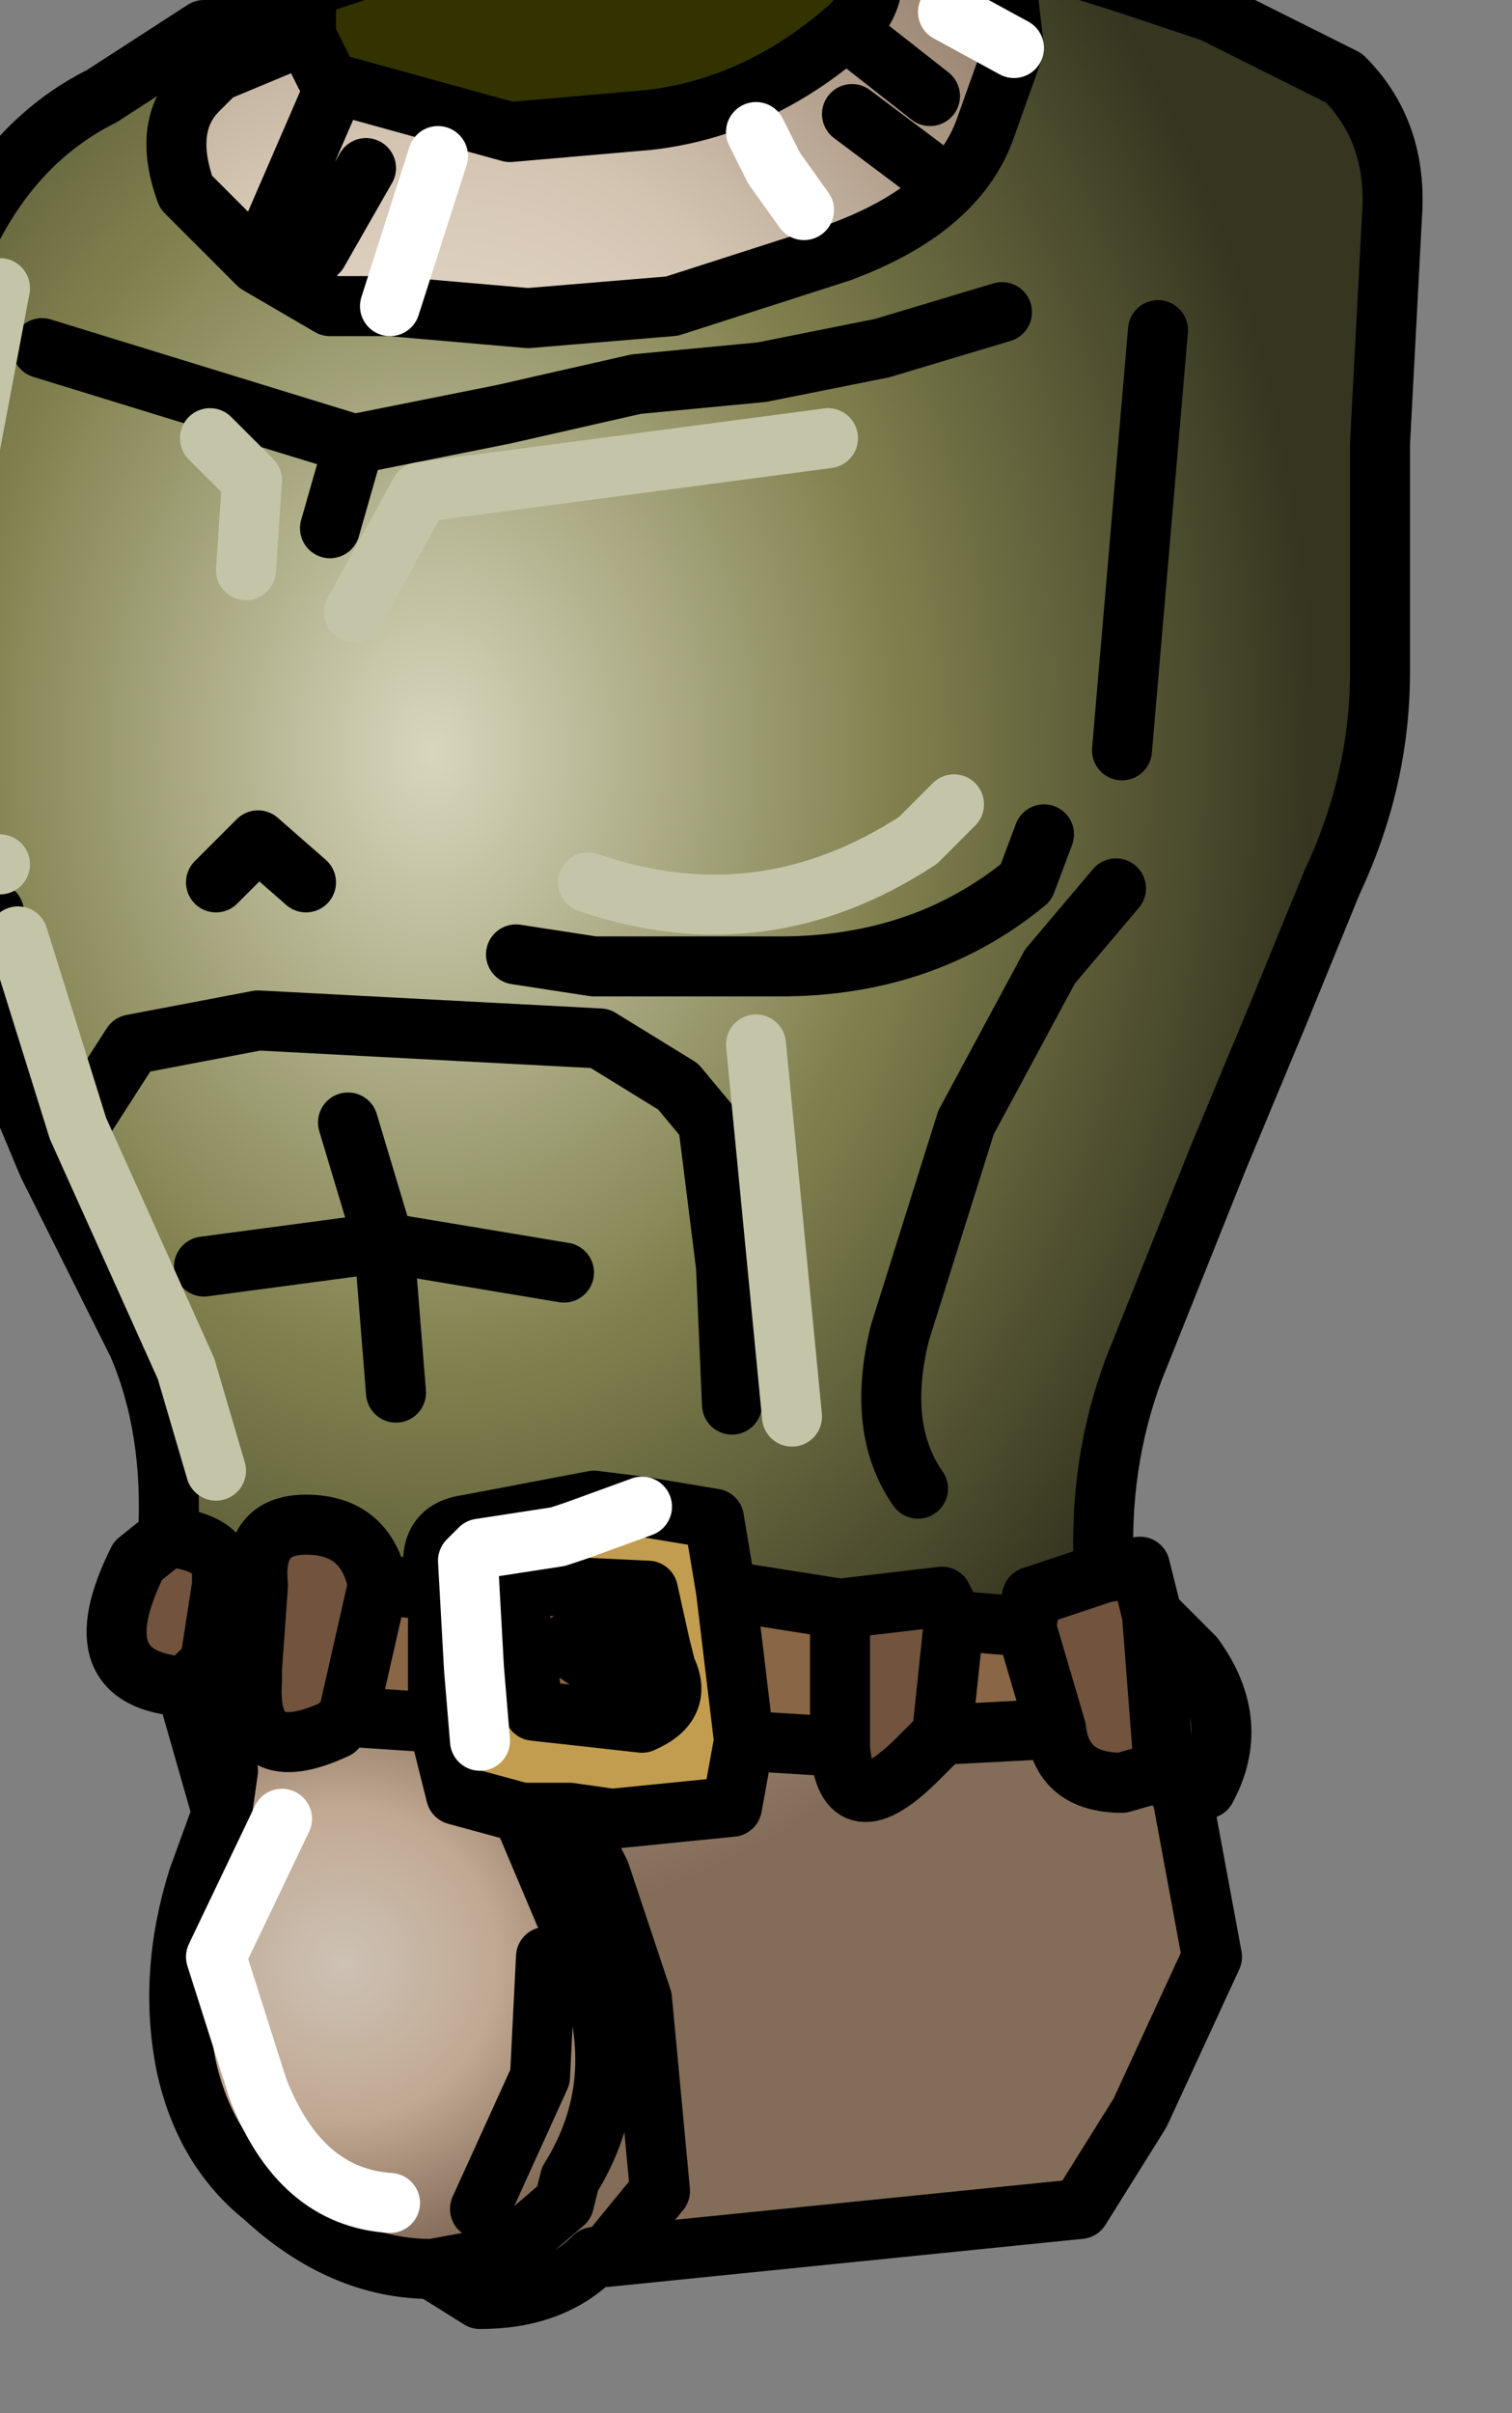 <?xml version="1.0" encoding="UTF-8" standalone="no"?>
<svg xmlns:xlink="http://www.w3.org/1999/xlink" height="20.1px" width="12.6px" xmlns="http://www.w3.org/2000/svg">
  <rect width="100%" height="100%" fill="#808080" stroke="none"/>
  <g transform="matrix(1.0, 0.0, 0.0, 1.0, 0.0, 0.0)">
    <path d="M2.55 -0.1 L3.3 -0.35 5.15 -0.7 7.1 -0.95 7.25 -0.4 Q7.35 0.0 7.05 0.25 6.3 0.9 5.4 1.0 L4.25 1.1 2.8 0.7 2.75 0.7 2.55 0.3 2.55 -0.05 2.55 -0.1" fill="#333300" fill-rule="evenodd" stroke="none"/>
    <path d="M7.1 -0.95 L7.75 -0.9 8.35 -0.45 8.45 0.4 8.2 1.1 Q7.95 1.75 7.0 2.1 L5.6 2.55 4.4 2.65 3.25 2.55 2.75 2.55 2.15 2.2 1.55 1.6 Q1.35 1.05 1.65 0.75 L1.65 0.45 1.75 0.25 2.55 -0.1 2.55 -0.05 2.55 0.3 2.75 0.7 2.8 0.7 4.25 1.1 5.4 1.0 Q6.3 0.9 7.05 0.25 7.35 0.0 7.25 -0.4 L7.1 -0.95 M9.85 14.95 L10.1 16.3 9.5 17.6 9.0 18.4 5.05 18.8 4.95 18.8 Q4.6 19.15 4.0 19.15 L3.6 18.9 4.15 18.8 4.35 18.65 4.7 18.35 4.75 18.15 Q5.25 17.35 4.9 16.4 L4.35 15.1 4.75 15.1 5.1 15.15 6.1 15.05 6.2 14.5 7.0 14.55 Q7.05 15.25 7.65 14.65 L7.85 14.45 8.8 14.4 Q8.85 14.85 9.35 14.85 L9.7 14.75 9.85 14.95 M1.85 15.1 L1.55 14.05 1.75 13.85 2.1 13.9 2.1 14.0 Q1.8 14.15 1.9 14.75 L1.85 15.1 M6.7 1.75 L6.45 1.4 6.3 1.1 6.45 1.4 6.7 1.75 M8.45 0.4 L7.9 0.1 8.45 0.4 M7.75 0.8 L7.05 0.25 7.75 0.8 M7.1 0.95 L7.7 1.4 7.1 0.95 M3.65 1.3 L3.25 2.55 3.65 1.3 M1.65 0.75 L1.8 0.6 2.4 0.35 2.55 0.3 2.4 0.35 1.8 0.6 1.65 0.75 M2.65 2.1 L3.05 1.4 2.65 2.1 M2.15 2.2 L2.8 0.7 2.15 2.2 M5.05 18.8 L5.5 18.25 5.35 16.65 5.0 15.6 4.75 15.1 5.0 15.6 5.35 16.65 5.5 18.25 5.05 18.8" fill="url(#gradient0)" fill-rule="evenodd" stroke="none"/>
    <path d="M8.35 -0.45 L8.55 -0.4 9.35 -0.15 10.1 0.1 11.2 0.65 Q11.65 1.1 11.6 1.8 L11.5 3.7 11.5 5.6 Q11.5 6.5 11.1 7.35 L10.65 8.45 10.15 9.65 9.45 11.4 Q9.15 12.2 9.2 13.1 L8.6 13.3 8.55 13.55 7.95 13.5 7.85 13.3 7.0 13.4 6.05 13.25 5.95 12.65 5.35 12.55 4.95 12.5 3.9 12.7 Q3.5 12.75 3.65 13.25 L3.15 13.2 Q3.05 12.7 2.55 12.7 2.1 12.7 2.15 13.2 L1.85 13.2 1.85 13.1 Q1.85 12.85 1.4 12.8 1.45 11.9 1.15 11.2 L0.4 9.7 -0.25 8.15 -0.4 7.45 Q-1.0 7.4 -1.0 6.6 L-0.95 5.05 -0.8 3.75 -0.35 2.15 Q0.05 1.2 0.85 0.8 L1.7 0.25 1.75 0.25 1.65 0.45 1.65 0.75 Q1.35 1.05 1.55 1.6 L2.15 2.2 2.75 2.55 3.25 2.55 4.4 2.65 5.6 2.55 7.0 2.1 Q7.95 1.75 8.2 1.1 L8.45 0.4 8.35 -0.45 M2.75 4.4 L2.95 3.7 4.2 3.45 5.3 3.2 6.35 3.1 7.35 2.9 8.35 2.6 7.35 2.9 6.35 3.1 5.3 3.2 4.2 3.45 2.95 3.7 2.75 4.4 M6.9 3.65 L3.5 4.1 2.95 5.1 3.5 4.1 6.9 3.65 M1.75 3.65 L2.1 4.0 2.05 4.75 2.1 4.0 1.75 3.65 M0.35 2.9 L2.95 3.7 0.35 2.9 M0.65 9.4 L1.1 8.7 2.15 8.5 5.0 8.65 5.65 9.05 5.9 9.35 6.05 10.55 6.1 11.7 6.05 10.55 5.9 9.35 5.65 9.05 5.0 8.65 2.15 8.5 1.1 8.7 0.65 9.4 1.55 11.4 1.8 12.25 1.55 11.4 0.65 9.4 0.15 7.8 0.65 9.4 M4.3 7.95 L4.95 8.05 6.5 8.05 Q7.7 8.05 8.55 7.35 L8.7 6.95 8.55 7.35 Q7.7 8.05 6.5 8.05 L4.95 8.05 4.3 7.95 M2.9 9.35 L3.2 10.35 1.7 10.55 3.2 10.35 2.9 9.35 M3.3 11.6 L3.2 10.35 4.7 10.6 3.2 10.35 3.3 11.6 M1.8 7.35 L2.15 7.0 2.55 7.35 2.15 7.0 1.8 7.35 M9.3 7.4 L8.75 8.05 8.05 9.35 7.5 11.1 Q7.3 11.9 7.65 12.4 7.3 11.9 7.5 11.1 L8.05 9.35 8.75 8.05 9.3 7.4 M6.6 11.8 L6.3 8.7 6.6 11.8 M7.95 6.7 L7.65 7.0 Q6.35 7.85 4.9 7.35 6.35 7.85 7.65 7.0 L7.95 6.7 M9.35 6.25 L9.65 2.75 9.35 6.25 M-0.4 7.45 L-0.05 7.6 -0.4 7.45 M0.0 2.4 L-0.5 5.05 Q-0.9 7.1 0.0 7.2 -0.9 7.1 -0.5 5.05 L0.0 2.4" fill="url(#gradient1)" fill-rule="evenodd" stroke="none"/>
    <path d="M9.2 13.1 L9.5 13.05 9.6 13.45 9.95 13.8 Q10.35 14.35 10.05 14.9 L9.85 14.95 9.7 14.75 9.35 14.85 Q8.85 14.85 8.8 14.4 L8.55 13.55 8.6 13.3 9.2 13.1 M1.55 14.05 Q0.65 14.0 1.15 13.0 L1.4 12.8 Q1.85 12.85 1.85 13.1 L1.85 13.2 1.75 13.85 1.55 14.05 M9.6 13.45 L9.7 14.75 9.6 13.45 M7.0 13.4 L7.85 13.3 7.95 13.5 7.85 14.45 7.65 14.65 Q7.05 15.25 7.0 14.55 L7.0 13.4 M2.15 13.2 Q2.1 12.7 2.55 12.7 3.05 12.7 3.15 13.2 L2.9 14.3 2.8 14.4 Q2.05 14.75 2.1 14.0 L2.1 13.9 2.15 13.2" fill="#72533d" fill-rule="evenodd" stroke="none"/>
    <path d="M7.95 13.5 L8.55 13.55 8.8 14.4 7.85 14.45 7.95 13.5 M7.0 14.55 L6.2 14.5 6.05 13.25 7.0 13.4 7.0 14.55 M5.55 13.9 Q5.7 14.2 5.35 14.35 L4.45 14.25 4.3 13.25 4.35 13.2 5.4 13.25 5.5 13.7 5.35 13.65 4.7 13.7 5.0 13.9 5.55 13.9 M2.15 13.2 L2.1 13.9 1.75 13.85 1.85 13.2 2.15 13.2 M2.9 14.3 L3.15 13.2 3.65 13.25 3.65 14.35 2.9 14.3" fill="#886646" fill-rule="evenodd" stroke="none"/>
    <path d="M6.2 14.5 L6.1 15.05 5.1 15.15 4.75 15.1 4.35 15.1 3.8 14.95 3.65 14.35 3.65 13.25 Q3.5 12.75 3.9 12.7 L4.95 12.5 5.35 12.55 5.95 12.65 6.05 13.25 6.2 14.5 M5.55 13.9 L5.5 13.7 5.55 13.9 5.0 13.9 4.7 13.7 5.35 13.65 5.5 13.7 5.4 13.25 4.35 13.2 4.3 13.25 4.45 14.25 5.35 14.35 Q5.7 14.2 5.55 13.9 M4.0 14.5 L3.95 13.9 3.9 13.0 3.95 12.95 4.0 12.9 4.65 12.8 4.8 12.75 5.35 12.55 4.8 12.75 4.65 12.8 4.0 12.9 3.95 12.95 3.9 13.0 3.95 13.9 4.0 14.5" fill="#c39d4f" fill-rule="evenodd" stroke="none"/>
    <path d="M3.6 18.9 Q2.85 18.9 2.2 18.3 1.7 17.9 1.55 17.2 1.4 16.45 1.65 15.65 L1.85 15.1 1.9 14.75 Q1.8 14.15 2.1 14.0 2.05 14.75 2.8 14.4 L2.9 14.3 3.65 14.35 3.8 14.95 4.35 15.1 4.9 16.4 Q5.25 17.35 4.75 18.15 L4.7 18.35 4.35 18.65 4.15 18.8 3.6 18.9 M2.35 15.15 L1.8 16.3 2.15 17.4 Q2.5 18.3 3.25 18.35 2.5 18.3 2.15 17.4 L1.8 16.3 2.35 15.15 M4.55 16.3 L4.5 17.3 4.0 18.4 4.5 17.3 4.55 16.3" fill="url(#gradient2)" fill-rule="evenodd" stroke="none"/>
    <path d="M2.55 -0.1 L3.3 -0.35 5.15 -0.7 7.1 -0.95 7.75 -0.9 8.35 -0.45 8.55 -0.4 9.35 -0.15 10.1 0.1 11.2 0.65 Q11.65 1.1 11.6 1.8 L11.5 3.7 11.5 5.6 Q11.5 6.5 11.1 7.35 L10.65 8.45 10.15 9.65 9.45 11.4 Q9.15 12.2 9.2 13.1 L9.5 13.05 9.6 13.45 9.95 13.8 Q10.35 14.35 10.05 14.9 L9.85 14.95 10.1 16.3 9.5 17.6 9.0 18.4 5.05 18.8 4.95 18.8 Q4.6 19.15 4.0 19.15 L3.6 18.9 Q2.85 18.9 2.2 18.3 1.7 17.9 1.55 17.2 1.4 16.45 1.65 15.65 L1.85 15.1 1.55 14.05 Q0.65 14.0 1.15 13.0 L1.4 12.8 Q1.45 11.9 1.15 11.2 L0.4 9.7 -0.25 8.15 -0.4 7.45 Q-1.0 7.4 -1.0 6.6 L-0.95 5.05 -0.8 3.75 -0.35 2.15 Q0.05 1.2 0.85 0.8 L1.7 0.25 1.75 0.25 2.55 -0.1 2.55 -0.05 2.55 0.3 2.75 0.7 2.8 0.7 4.25 1.1 5.4 1.0 Q6.3 0.9 7.05 0.25 7.35 0.0 7.25 -0.4 L7.1 -0.95 M8.35 -0.45 L8.45 0.4 8.2 1.1 Q7.95 1.75 7.0 2.1 L5.6 2.55 4.4 2.65 3.25 2.55 2.75 2.55 2.15 2.2 1.55 1.6 Q1.35 1.05 1.65 0.75 L1.65 0.45 1.75 0.25 M8.35 2.6 L7.35 2.9 6.35 3.1 5.3 3.2 4.2 3.45 2.95 3.7 2.75 4.4 M7.7 1.4 L7.1 0.95 M7.05 0.25 L7.75 0.8 M3.05 1.4 L2.65 2.1 M2.55 0.3 L2.4 0.35 1.8 0.6 1.65 0.75 M2.95 3.7 L0.35 2.9 M2.8 0.7 L2.15 2.2 M8.7 6.95 L8.55 7.35 Q7.7 8.05 6.5 8.05 L4.95 8.05 4.3 7.95 M6.1 11.7 L6.05 10.55 5.9 9.35 5.65 9.05 5.0 8.65 2.15 8.5 1.1 8.7 0.65 9.4 M2.55 7.35 L2.15 7.0 1.8 7.35 M4.7 10.6 L3.2 10.35 3.3 11.6 M1.7 10.55 L3.2 10.35 2.9 9.35 M7.65 12.4 Q7.3 11.9 7.5 11.1 L8.05 9.35 8.75 8.05 9.3 7.4 M9.65 2.75 L9.35 6.25 M8.55 13.55 L8.6 13.3 9.2 13.1 M7.95 13.5 L8.55 13.55 8.8 14.4 Q8.85 14.85 9.35 14.85 L9.7 14.75 9.6 13.45 M7.0 13.4 L7.85 13.3 7.95 13.5 7.85 14.45 8.8 14.4 M7.85 14.45 L7.65 14.65 Q7.05 15.25 7.0 14.55 L6.2 14.5 6.1 15.05 5.1 15.15 4.75 15.1 5.0 15.6 5.35 16.65 5.5 18.25 5.05 18.8 M9.7 14.75 L9.85 14.95 M5.5 13.7 L5.55 13.9 Q5.7 14.2 5.35 14.35 L4.45 14.25 4.3 13.25 4.35 13.2 5.4 13.25 5.5 13.7 5.35 13.65 4.7 13.7 5.0 13.9 5.55 13.9 M6.05 13.25 L5.95 12.65 5.35 12.55 4.95 12.5 3.9 12.7 Q3.5 12.75 3.65 13.25 L3.65 14.35 3.8 14.95 4.35 15.1 4.75 15.1 M6.05 13.25 L6.2 14.5 M7.0 13.4 L6.05 13.25 M7.0 14.55 L7.0 13.4 M3.15 13.2 Q3.05 12.7 2.55 12.7 2.1 12.7 2.15 13.2 L2.1 13.9 2.1 14.0 Q2.05 14.75 2.8 14.4 L2.9 14.3 3.15 13.2 3.65 13.25 M2.9 14.3 L3.65 14.35 M1.85 13.2 L1.75 13.85 2.1 13.9 M1.85 13.2 L1.85 13.1 Q1.85 12.85 1.4 12.8 M2.15 13.2 L1.85 13.2 M2.1 14.0 Q1.8 14.15 1.9 14.75 L1.85 15.1 M1.75 13.85 L1.55 14.05 M4.0 18.4 L4.5 17.3 4.55 16.3 M4.35 15.1 L4.9 16.4 Q5.25 17.35 4.75 18.15 L4.7 18.35 4.35 18.65 4.15 18.8 3.6 18.9 M-0.05 7.6 L-0.4 7.45" fill="none" stroke="#000000" stroke-linecap="round" stroke-linejoin="round" stroke-width="0.5"/>
    <path d="M7.9 0.1 L8.45 0.4 M6.3 1.1 L6.45 1.4 6.7 1.75 M3.25 2.55 L3.65 1.3 M5.35 12.55 L4.8 12.75 4.65 12.8 4.0 12.9 3.95 12.95 3.9 13.0 3.95 13.9 4.0 14.5 M3.25 18.35 Q2.5 18.3 2.15 17.4 L1.8 16.3 2.35 15.15" fill="none" stroke="#ffffff" stroke-linecap="round" stroke-linejoin="round" stroke-width="0.5"/>
    <path d="M2.05 4.75 L2.1 4.0 1.75 3.65 M2.95 5.1 L3.5 4.1 6.9 3.65 M0.65 9.4 L1.55 11.4 1.8 12.25 M0.65 9.4 L0.15 7.8 M4.9 7.35 Q6.35 7.85 7.65 7.0 L7.95 6.7 M6.3 8.7 L6.6 11.8 M0.0 7.2 Q-0.9 7.1 -0.5 5.05 L0.0 2.4" fill="none" stroke="#c4c4a8" stroke-linecap="round" stroke-linejoin="round" stroke-width="0.5"/>
  </g>
  <defs>
    <radialGradient cx="0" cy="0" gradientTransform="matrix(0.009, 0.0, 0.0, 0.012, 3.6, 6.25)" gradientUnits="userSpaceOnUse" id="gradient0" r="819.2" spreadMethod="pad">
      <stop offset="0.0" stop-color="#fff4e7"/>
      <stop offset="0.522" stop-color="#d3c4b2"/>
      <stop offset="1.0" stop-color="#836c58"/>
    </radialGradient>
    <radialGradient cx="0" cy="0" gradientTransform="matrix(0.009, 0.0, 0.0, 0.012, 3.6, 6.25)" gradientUnits="userSpaceOnUse" id="gradient1" r="819.2" spreadMethod="pad">
      <stop offset="0.0" stop-color="#d8d7be"/>
      <stop offset="0.522" stop-color="#81814f"/>
      <stop offset="1.0" stop-color="#353520"/>
    </radialGradient>
    <radialGradient cx="0" cy="0" gradientTransform="matrix(0.003, 0.0, 0.0, 0.003, 2.85, 16.35)" gradientUnits="userSpaceOnUse" id="gradient2" r="819.2" spreadMethod="pad">
      <stop offset="0.0" stop-color="#cdc2b5"/>
      <stop offset="0.522" stop-color="#c1a993"/>
      <stop offset="1.0" stop-color="#836c58"/>
    </radialGradient>
  </defs>
</svg>

